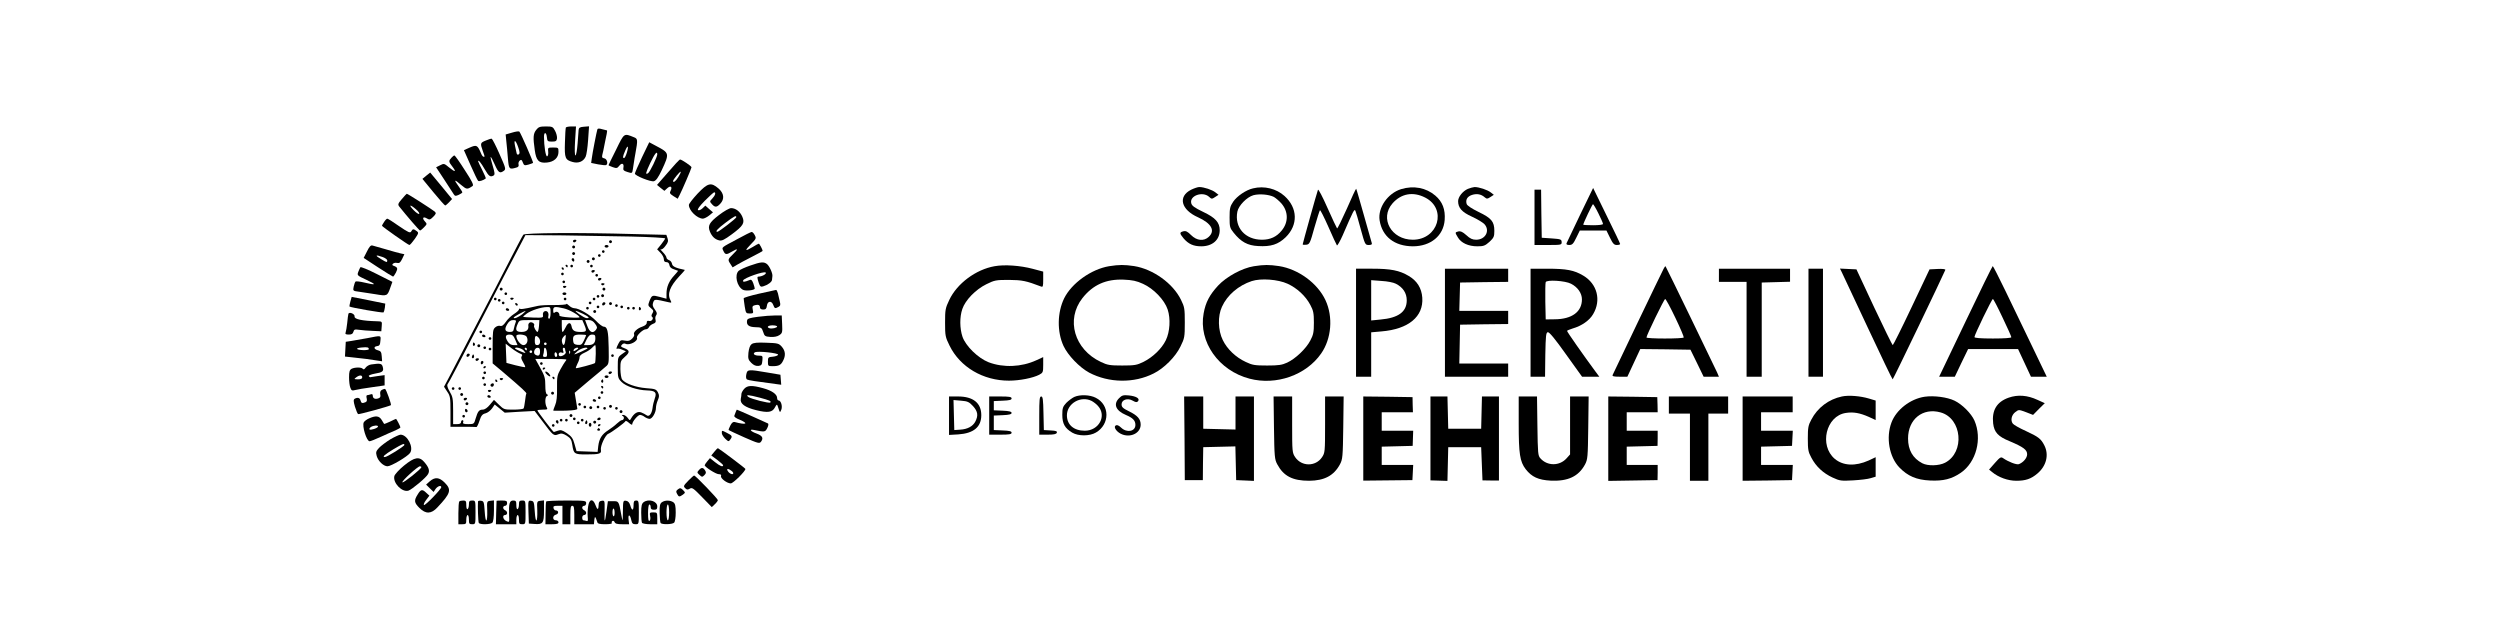<?xml version="1.0" standalone="no"?>
<!DOCTYPE svg PUBLIC "-//W3C//DTD SVG 20010904//EN"
 "http://www.w3.org/TR/2001/REC-SVG-20010904/DTD/svg10.dtd">
<svg version="1.0" xmlns="http://www.w3.org/2000/svg"
 width="1898pt" height="486pt" viewBox="0 0 1898 486"
 preserveAspectRatio="xMidYMid meet">

<g transform="translate(0,486) scale(0.1,-0.1)"
fill="#000000" stroke="none">
<path d="M4071 3874 c-23 -29 -25 -57 -11 -154 11 -80 31 -100 92 -94 54 5 88
36 88 81 0 32 -1 33 -41 33 -40 0 -40 -1 -37 -32 2 -17 -2 -33 -8 -35 -11 -4
-24 80 -24 148 0 40 18 37 22 -3 3 -30 6 -33 38 -33 30 0 36 4 39 25 1 14 -5
39 -15 57 -16 31 -21 33 -70 33 -45 0 -56 -4 -73 -26z"/>
<path d="M4296 3892 c-2 -4 -6 -56 -7 -114 -4 -119 2 -132 59 -148 44 -12 81
4 98 40 7 14 15 71 19 128 l7 103 -38 -3 c-30 -2 -39 -7 -41 -23 -1 -11 -5
-59 -8 -107 -4 -49 -11 -88 -16 -88 -6 0 -7 44 -3 110 l7 110 -36 0 c-20 0
-38 -4 -41 -8z"/>
<path d="M4535 3877 c-6 -19 -37 -178 -42 -218 l-5 -36 54 -11 c29 -5 56 -8
60 -5 16 9 7 45 -12 50 -23 6 -23 5 -10 58 5 22 11 54 14 70 3 17 8 42 12 58
3 15 4 27 2 27 -2 0 -18 4 -36 9 -24 7 -34 7 -37 -2z"/>
<path d="M3887 3853 l-48 -14 5 -52 c3 -29 9 -87 12 -129 7 -83 10 -86 62 -71
17 4 22 11 19 24 -3 10 1 23 9 30 11 9 16 6 23 -14 9 -23 13 -25 42 -17 17 5
33 11 36 13 4 5 -94 228 -104 238 -5 4 -30 0 -56 -8z m47 -110 c13 -37 13 -48
4 -55 -8 -5 -14 -1 -16 10 -2 9 -7 34 -12 55 -11 52 5 46 24 -10z"/>
<path d="M4678 3725 c-32 -63 -58 -117 -58 -119 0 -2 15 -9 32 -15 29 -10 34
-9 49 10 20 26 38 18 32 -13 -4 -19 2 -25 31 -34 35 -11 36 -11 41 23 13 84
15 99 19 118 19 104 18 112 -11 123 -77 31 -73 34 -135 -93z m81 -24 c-7 -23
-16 -41 -21 -41 -12 0 -10 13 8 55 20 48 29 39 13 -14z"/>
<path d="M3688 3793 c-42 -17 -43 -21 -23 -78 17 -48 17 -45 6 -45 -5 0 -14
12 -20 28 -26 61 -33 64 -84 42 l-45 -20 50 -113 c27 -61 53 -116 58 -120 6
-7 41 4 58 18 2 2 -10 30 -27 64 -17 33 -31 63 -31 66 0 16 22 -11 50 -60 31
-54 43 -62 68 -47 10 7 8 22 -7 72 -11 35 -18 66 -16 68 2 3 16 -23 31 -57 28
-63 38 -70 69 -48 17 13 15 20 -33 128 -27 62 -54 114 -59 116 -4 1 -25 -5
-45 -14z"/>
<path d="M4874 3666 c-30 -63 -54 -119 -54 -124 0 -16 120 -64 144 -58 16 4
33 27 60 84 59 126 58 131 -37 181 l-58 31 -55 -114z m116 22 c0 -19 -56 -135
-70 -143 -22 -14 -19 1 17 78 34 71 53 95 53 65z"/>
<path d="M3427 3662 c-22 -24 -22 -29 9 -69 31 -41 20 -42 -28 -3 -36 30 -38
30 -67 15 l-30 -15 62 -94 c34 -52 67 -102 72 -111 9 -14 14 -15 38 -4 15 7
27 15 27 19 0 4 -14 26 -30 48 -37 51 -31 53 22 7 41 -34 45 -35 86 -7 10 7
-4 36 -59 120 -39 62 -75 112 -79 112 -4 0 -14 -8 -23 -18z"/>
<path d="M5072 3552 l-84 -96 28 -23 28 -22 22 20 c25 23 41 11 25 -20 -9 -16
-6 -22 22 -40 l32 -20 14 27 c19 36 91 204 91 212 0 9 -76 60 -87 59 -5 0 -46
-44 -91 -97z m78 -36 c-19 -32 -40 -47 -40 -30 0 10 53 75 58 70 2 -3 -6 -21
-18 -40z"/>
<path d="M3236 3526 l-29 -24 83 -101 c46 -56 86 -101 90 -101 3 0 17 11 29
24 l23 25 -82 100 c-46 56 -83 101 -84 101 -1 -1 -14 -11 -30 -24z"/>
<path d="M5296 3390 c-36 -39 -66 -77 -66 -86 0 -43 64 -104 107 -104 10 1 31
11 47 24 l29 24 -29 25 -29 26 -22 -21 c-12 -11 -27 -17 -33 -13 -8 5 10 29
51 71 35 35 67 64 71 64 15 0 8 -24 -14 -47 -21 -22 -21 -23 -3 -43 23 -26 37
-25 63 3 34 36 29 79 -13 116 -57 49 -81 43 -159 -39z"/>
<path d="M9044 3420 c-103 -51 -79 -152 52 -210 101 -46 132 -101 81 -148 -37
-35 -91 -30 -134 13 -27 27 -40 34 -59 29 -30 -8 -30 -15 2 -54 37 -43 75 -60
134 -60 84 0 140 48 140 122 0 59 -32 95 -125 139 -66 32 -86 46 -91 66 -15
57 86 93 135 49 19 -18 22 -18 46 -2 l26 17 -23 18 c-24 20 -89 41 -123 41
-11 0 -38 -9 -61 -20z"/>
<path d="M9513 3430 c-53 -12 -122 -59 -151 -102 -24 -36 -27 -51 -27 -119 0
-71 2 -80 31 -116 56 -70 106 -97 185 -101 98 -6 153 12 210 67 95 93 92 222
-9 313 -62 56 -154 79 -239 58z m158 -65 c14 -8 40 -30 57 -49 54 -62 55 -144
2 -207 -38 -47 -86 -69 -149 -69 -128 0 -210 93 -187 213 9 46 72 111 122 125
45 12 117 6 155 -13z"/>
<path d="M10637 3424 c-102 -32 -178 -142 -163 -237 20 -124 113 -196 252
-197 136 0 233 80 242 200 6 80 -17 139 -71 185 -70 60 -165 78 -260 49z m183
-64 c168 -86 99 -320 -94 -320 -163 0 -254 162 -154 276 66 75 156 91 248 44z"/>
<path d="M11144 3426 c-39 -17 -74 -61 -74 -93 0 -51 28 -83 105 -118 40 -18
82 -44 94 -56 46 -49 9 -119 -62 -119 -28 0 -46 8 -75 35 -28 25 -44 32 -60
28 -26 -7 -27 -7 -4 -45 24 -42 80 -68 147 -68 49 0 59 4 93 34 33 31 37 40
37 83 0 71 -22 97 -120 144 -51 25 -86 48 -90 60 -10 32 4 57 40 69 37 12 70
6 97 -18 16 -13 20 -13 43 2 l26 17 -23 18 c-25 20 -90 41 -123 41 -11 -1 -34
-7 -51 -14z"/>
<path d="M10006 3419 c-9 -23 -116 -408 -116 -414 0 -4 12 -5 27 -3 25 3 29
10 62 130 20 70 39 129 42 132 3 4 32 -54 64 -126 32 -73 61 -136 65 -141 3
-4 23 30 43 75 84 194 89 203 97 188 4 -8 22 -70 40 -137 33 -120 34 -123 62
-123 17 0 26 4 23 13 -2 6 -29 102 -60 212 -31 110 -57 201 -59 202 -2 2 -34
-66 -71 -152 -38 -85 -71 -152 -74 -149 -3 3 -36 73 -73 156 -37 84 -69 145
-72 137z"/>
<path d="M11996 3229 c-54 -112 -100 -210 -103 -216 -3 -9 4 -13 21 -13 22 0
31 9 53 55 l27 55 101 0 101 0 27 -55 c22 -45 31 -55 52 -55 14 0 25 3 25 8 0
4 -46 101 -103 216 l-102 209 -99 -204z m139 11 c19 -38 35 -74 35 -80 0 -6
-30 -10 -75 -10 -41 0 -75 2 -75 4 0 11 69 156 74 156 3 0 22 -31 41 -70z"/>
<path d="M11650 3210 l0 -210 103 0 c101 0 104 1 103 23 -1 20 -7 22 -76 27
l-75 5 -3 183 -2 182 -25 0 -25 0 0 -210z"/>
<path d="M3051 3349 c-29 -34 -32 -41 -20 -57 55 -69 152 -182 158 -182 4 0
18 11 31 25 23 24 23 25 5 45 -23 25 -12 39 17 21 18 -11 24 -10 47 13 22 23
24 28 11 40 -16 14 -207 137 -212 135 -2 0 -18 -18 -37 -40z m107 -78 c19 -16
29 -31 24 -35 -5 -3 -24 10 -42 29 -41 42 -28 46 18 6z"/>
<path d="M5458 3227 c-73 -56 -87 -81 -68 -126 15 -36 37 -58 70 -66 20 -5 40
5 97 47 85 63 99 85 79 132 -17 40 -51 66 -86 66 -14 -1 -53 -23 -92 -53z
m132 -16 c0 -9 -132 -111 -144 -111 -19 0 2 24 62 69 68 51 82 58 82 42z"/>
<path d="M2916 3175 c-9 -13 -16 -26 -16 -29 0 -6 199 -146 208 -146 5 0 23
21 41 46 30 44 31 47 14 60 -24 18 -30 17 -41 -3 -8 -14 -20 -9 -92 40 -45 32
-85 57 -90 57 -4 0 -15 -11 -24 -25z"/>
<path d="M5600 3046 c-129 -69 -121 -62 -108 -91 14 -30 23 -31 67 -4 45 27
48 19 6 -21 -40 -39 -41 -42 -19 -75 l16 -25 32 19 c17 10 68 38 114 61 45 23
82 43 82 45 0 10 -24 55 -29 55 -3 0 -24 -11 -46 -25 -60 -36 -64 -30 -15 20
41 42 43 46 30 70 -7 14 -18 25 -24 24 -6 -1 -54 -24 -106 -53z"/>
<path d="M3973 3078 c-6 -7 -63 -116 -128 -243 -65 -126 -132 -257 -150 -290
-18 -33 -74 -141 -125 -240 -51 -99 -117 -225 -146 -281 l-53 -100 24 -37 c23
-33 25 -45 25 -151 l0 -116 95 0 c52 0 98 -1 102 -2 3 -2 14 19 23 47 13 40
22 51 46 57 16 4 38 21 50 38 l20 29 38 -31 38 -31 113 7 114 6 62 -82 c79
-106 83 -109 118 -95 23 9 34 7 64 -11 29 -19 36 -30 42 -70 10 -68 16 -72
104 -72 103 0 119 5 113 35 -5 29 34 114 57 122 21 8 125 84 130 96 2 4 14 -2
27 -14 13 -12 24 -17 24 -10 0 20 43 71 59 71 9 0 25 -7 35 -15 11 -8 28 -15
38 -15 20 0 48 48 48 83 0 14 6 40 14 58 12 28 12 38 1 60 -13 24 -21 27 -89
32 -78 6 -159 35 -182 65 -8 10 -13 44 -14 80 0 59 2 64 34 93 40 34 38 50 -5
66 -26 10 -29 14 -17 26 7 9 19 12 27 7 29 -15 97 20 87 46 -6 15 45 64 67 64
10 0 20 7 24 16 3 8 17 20 30 25 20 7 24 14 20 31 -4 12 -1 28 5 35 8 11 6 21
-10 43 -17 23 -20 34 -13 54 10 26 9 26 119 1 20 -5 22 -3 13 14 -27 49 -6
105 66 183 25 26 44 48 42 49 -69 14 -94 26 -97 46 -2 12 -12 25 -23 28 -10 4
-19 12 -19 19 0 7 -12 26 -27 41 -16 16 -23 25 -17 22 7 -4 23 7 36 26 20 25
23 37 16 58 l-9 26 -247 6 c-423 12 -828 9 -839 -5z m825 -14 c138 -3 252 -10
252 -14 0 -4 -14 -24 -30 -45 l-31 -38 26 -27 c14 -14 25 -36 25 -48 0 -15 6
-22 19 -22 13 0 21 -8 23 -22 2 -15 13 -26 33 -32 17 -6 31 -11 33 -12 1 -1
-12 -16 -29 -35 -40 -43 -59 -87 -59 -138 l0 -39 -52 14 c-57 15 -59 14 -78
-33 -11 -30 -11 -34 11 -52 21 -17 22 -23 12 -40 -8 -12 -9 -22 -3 -26 16 -10
-2 -37 -21 -32 -14 4 -19 0 -19 -13 0 -12 -12 -22 -34 -30 -38 -12 -71 -44
-62 -59 4 -6 -3 -20 -15 -32 -16 -16 -28 -20 -54 -15 -31 6 -36 4 -50 -23 -17
-33 -19 -44 -7 -38 4 2 20 -1 36 -8 l28 -12 -31 -22 c-30 -22 -31 -24 -31
-102 0 -75 2 -82 29 -109 32 -33 120 -62 192 -64 64 -2 77 -15 60 -61 -7 -20
-15 -53 -17 -73 -6 -45 -27 -70 -46 -54 -8 6 -25 15 -40 21 -27 10 -54 -6 -77
-46 -9 -17 -11 -16 -26 5 -9 12 -24 22 -33 22 -14 0 -14 -2 -3 -9 14 -9 7 -31
-9 -31 -5 0 -22 -12 -37 -26 -15 -15 -45 -37 -65 -50 -49 -31 -69 -64 -76
-120 l-5 -45 -80 3 -80 3 -15 53 c-12 44 -22 58 -58 83 -36 24 -47 27 -69 19
-14 -5 -28 -10 -30 -10 -6 0 -125 157 -125 164 0 3 18 6 40 6 37 0 40 2 30 19
-14 27 -13 78 3 85 10 5 10 7 0 12 -9 4 -13 28 -13 68 0 54 -5 73 -38 132
l-38 69 118 0 c65 0 118 -2 118 -5 0 -4 -4 -10 -9 -15 -5 -6 -21 -32 -36 -59
-25 -45 -27 -58 -26 -142 1 -64 -3 -104 -14 -129 -8 -21 -15 -39 -15 -42 0 -2
42 -2 93 -1 64 2 91 7 90 15 -1 6 -6 36 -11 66 l-9 55 105 89 c58 48 117 97
130 109 25 20 25 24 23 144 -2 127 -10 160 -38 160 -9 0 -36 20 -59 45 -45 46
-129 95 -164 95 -11 0 -29 9 -40 20 -11 11 -20 16 -20 12 0 -5 -42 -8 -92 -8
-51 1 -106 -2 -123 -6 -16 -3 -52 -11 -78 -17 -27 -6 -53 -9 -58 -6 -5 4 -9 1
-9 -4 0 -6 -17 -22 -38 -35 -21 -13 -49 -40 -62 -60 -18 -26 -30 -34 -43 -30
-11 3 -27 -2 -38 -12 -17 -15 -19 -31 -19 -145 l0 -128 73 -61 c155 -132 187
-162 183 -169 -3 -3 -7 -28 -10 -55 -3 -26 -8 -52 -11 -57 -4 -5 -38 -9 -78
-9 -69 0 -72 1 -109 37 l-38 37 -31 -37 c-19 -23 -39 -37 -54 -37 -28 0 -38
-13 -54 -67 -12 -42 -13 -43 -56 -43 -35 0 -43 3 -39 15 4 8 1 15 -5 15 -6 0
-11 -7 -11 -15 0 -10 -10 -15 -30 -15 l-30 0 0 102 c0 91 -3 106 -26 145 -17
29 -22 48 -16 56 11 14 75 137 297 567 87 168 188 364 226 435 l68 130 278 -2
c153 -2 392 -6 531 -9z m-618 -579 c0 -26 -5 -45 -11 -45 -6 0 -9 9 -6 19 6
26 -8 45 -28 38 -10 -4 -15 -15 -13 -29 3 -20 0 -21 -72 -19 -41 1 -76 4 -78
6 -2 1 11 13 28 25 34 24 107 48 153 49 26 1 27 -1 27 -44z m100 34 c42 -9
120 -54 120 -68 0 -3 -35 -4 -77 -1 -44 3 -77 9 -76 15 3 20 -19 36 -33 24
-11 -9 -14 -6 -14 15 0 29 10 31 80 15z m-314 -44 c-30 -24 -66 -39 -66 -26 0
6 77 49 90 50 3 0 -8 -10 -24 -24z m459 3 c47 -23 57 -36 27 -33 -18 1 -95 55
-80 55 4 0 28 -10 53 -22z m-510 -65 c-4 -10 -10 -30 -13 -45 -3 -23 -10 -28
-32 -28 -36 0 -43 20 -19 59 13 22 26 31 45 31 21 0 25 -3 19 -17z m177 -28
c-2 -25 -7 -45 -11 -45 -10 0 -32 40 -26 49 8 13 -19 31 -34 22 -7 -5 -11 -14
-10 -22 5 -32 -13 -49 -52 -49 -43 0 -50 16 -27 65 11 24 15 25 87 25 l76 0
-3 -45z m344 10 c21 -51 18 -55 -30 -55 -45 0 -61 11 -67 44 -7 33 -27 29 -44
-8 -10 -20 -20 -36 -24 -36 -4 0 -6 20 -6 45 l0 45 78 0 78 0 15 -35z m82 7
c17 -23 18 -30 7 -45 -23 -32 -49 -21 -66 28 l-17 45 29 0 c19 0 34 -9 47 -28z
m-606 -122 l17 -40 -29 0 c-18 0 -33 8 -44 25 -24 37 -20 55 12 55 22 0 30 -7
44 -40z m86 24 c16 -28 2 -64 -24 -64 -22 0 -54 41 -54 70 0 17 68 12 78 -6z
m294 -26 c-5 -42 -17 -49 -25 -16 -4 14 0 29 10 40 20 23 21 21 15 -24z m158
37 c0 -2 -8 -20 -17 -40 -15 -31 -21 -36 -48 -33 -23 2 -31 9 -33 26 -6 42 4
52 53 52 25 0 45 -2 45 -5z m70 -23 c0 -37 -17 -52 -56 -52 l-31 0 19 40 c15
30 26 40 44 40 20 0 24 -5 24 -28z m-432 6 c20 -20 15 -58 -8 -58 -16 0 -20 7
-20 35 0 37 8 43 28 23z m62 -48 c0 -5 -4 -10 -10 -10 -5 0 -10 5 -10 10 0 6
5 10 10 10 6 0 10 -4 10 -10z m-200 -75 c15 -5 18 -10 11 -19 -7 -8 -4 -22 10
-45 11 -18 18 -35 16 -38 -3 -2 -36 4 -74 14 l-68 18 -3 73 -3 73 45 -35 c25
-19 55 -37 66 -41z m573 -1 c-1 -36 -3 -68 -6 -70 -6 -7 -141 -43 -145 -39 -2
2 4 17 12 34 9 16 16 38 16 49 0 12 14 24 39 35 21 9 46 26 56 37 10 11 21 20
24 20 3 0 5 -30 4 -66z m-548 26 c10 -11 16 -20 13 -20 -11 0 -78 30 -78 35 0
14 49 2 65 -15z m25 10 c0 -5 -2 -10 -4 -10 -3 0 -8 5 -11 10 -3 6 -1 10 4 10
6 0 11 -4 11 -10z m100 -20 c0 -30 -13 -37 -37 -22 -18 12 -4 52 18 52 14 0
19 -7 19 -30z m52 -5 c3 -29 1 -35 -15 -35 -13 0 -17 5 -13 16 3 9 6 24 6 35
0 33 18 21 22 -16z m138 26 c0 -5 2 -16 5 -23 7 -17 -41 -43 -50 -28 -10 16 4
30 21 23 13 -5 15 -1 9 15 -4 13 -2 22 4 22 6 0 11 -4 11 -9z m100 4 c0 -2 -9
-9 -20 -15 -16 -9 -18 -8 -14 5 5 13 34 22 34 10z m70 0 c0 -4 -88 -45 -99
-45 -3 0 8 11 24 25 26 21 75 34 75 20z m-420 -25 c0 -5 -4 -10 -10 -10 -5 0
-10 5 -10 10 0 6 5 10 10 10 6 0 10 -4 10 -10z m287 -12 c-3 -8 -6 -5 -6 6 -1
11 2 17 5 13 3 -3 4 -12 1 -19z m-97 -14 c0 -8 -4 -14 -10 -14 -5 0 -10 9 -10
21 0 11 5 17 10 14 6 -3 10 -13 10 -21z"/>
<path d="M4350 3030 c0 -5 4 -10 9 -10 6 0 13 5 16 10 3 6 -1 10 -9 10 -9 0
-16 -4 -16 -10z"/>
<path d="M4626 3031 c-4 -5 -2 -12 3 -15 5 -4 12 -2 15 3 4 5 2 12 -3 15 -5 4
-12 2 -15 -3z"/>
<path d="M4346 2991 c-4 -5 -2 -12 3 -15 5 -4 12 -2 15 3 4 5 2 12 -3 15 -5 4
-12 2 -15 -3z"/>
<path d="M4590 2990 c0 -5 7 -10 15 -10 8 0 15 5 15 10 0 6 -7 10 -15 10 -8 0
-15 -4 -15 -10z"/>
<path d="M4570 2950 c0 -5 5 -10 10 -10 6 0 10 5 10 10 0 6 -4 10 -10 10 -5 0
-10 -4 -10 -10z"/>
<path d="M4346 2941 c-4 -5 -2 -12 3 -15 5 -4 12 -2 15 3 4 5 2 12 -3 15 -5 4
-12 2 -15 -3z"/>
<path d="M4540 2920 c0 -5 5 -10 10 -10 6 0 10 5 10 10 0 6 -4 10 -10 10 -5 0
-10 -4 -10 -10z"/>
<path d="M4496 2901 c-4 -5 -2 -12 3 -15 5 -4 12 -2 15 3 4 5 2 12 -3 15 -5 4
-12 2 -15 -3z"/>
<path d="M4340 2891 c0 -6 5 -13 10 -16 6 -3 10 1 10 9 0 9 -4 16 -10 16 -5 0
-10 -4 -10 -9z"/>
<path d="M4456 2881 c-4 -5 -2 -12 3 -15 5 -4 12 -2 15 3 4 5 2 12 -3 15 -5 4
-12 2 -15 -3z"/>
<path d="M4295 2840 c3 -5 8 -10 11 -10 2 0 4 5 4 10 0 6 -5 10 -11 10 -5 0
-7 -4 -4 -10z"/>
<path d="M4330 2840 c0 -5 5 -10 10 -10 6 0 10 5 10 10 0 6 -4 10 -10 10 -5 0
-10 -4 -10 -10z"/>
<path d="M4480 2840 c0 -5 5 -10 10 -10 6 0 10 5 10 10 0 6 -4 10 -10 10 -5 0
-10 -4 -10 -10z"/>
<path d="M4265 2820 c3 -5 8 -10 11 -10 2 0 4 5 4 10 0 6 -5 10 -11 10 -5 0
-7 -4 -4 -10z"/>
<path d="M4490 2800 c0 -5 4 -10 9 -10 6 0 13 5 16 10 3 6 -1 10 -9 10 -9 0
-16 -4 -16 -10z"/>
<path d="M4260 2780 c0 -5 5 -10 10 -10 6 0 10 5 10 10 0 6 -4 10 -10 10 -5 0
-10 -4 -10 -10z"/>
<path d="M4520 2770 c0 -5 5 -10 10 -10 6 0 10 5 10 10 0 6 -4 10 -10 10 -5 0
-10 -4 -10 -10z"/>
<path d="M4540 2740 c0 -5 4 -10 9 -10 6 0 13 5 16 10 3 6 -1 10 -9 10 -9 0
-16 -4 -16 -10z"/>
<path d="M4270 2720 c0 -5 5 -10 10 -10 6 0 10 5 10 10 0 6 -4 10 -10 10 -5 0
-10 -4 -10 -10z"/>
<path d="M4565 2700 c4 -6 11 -8 16 -5 14 9 11 15 -7 15 -8 0 -12 -5 -9 -10z"/>
<path d="M4275 2680 c4 -6 11 -8 16 -5 14 9 11 15 -7 15 -8 0 -12 -5 -9 -10z"/>
<path d="M3796 2671 c-4 -5 -2 -12 3 -15 5 -4 12 -2 15 3 4 5 2 12 -3 15 -5 4
-12 2 -15 -3z"/>
<path d="M4576 2671 c-4 -5 -2 -12 3 -15 5 -4 12 -2 15 3 4 5 2 12 -3 15 -5 4
-12 2 -15 -3z"/>
<path d="M3830 2630 c0 -5 5 -10 10 -10 6 0 10 5 10 10 0 6 -4 10 -10 10 -5 0
-10 -4 -10 -10z"/>
<path d="M4270 2630 c0 -5 7 -10 15 -10 8 0 15 5 15 10 0 6 -7 10 -15 10 -8 0
-15 -4 -15 -10z"/>
<path d="M4566 2621 c-4 -5 -2 -12 3 -15 5 -4 12 -2 15 3 4 5 2 12 -3 15 -5 4
-12 2 -15 -3z"/>
<path d="M4530 2610 c0 -5 5 -10 10 -10 6 0 10 5 10 10 0 6 -4 10 -10 10 -5 0
-10 -4 -10 -10z"/>
<path d="M3750 2590 c0 -5 5 -10 10 -10 6 0 10 5 10 10 0 6 -4 10 -10 10 -5 0
-10 -4 -10 -10z"/>
<path d="M3875 2590 c4 -6 11 -8 16 -5 14 9 11 15 -7 15 -8 0 -12 -5 -9 -10z"/>
<path d="M4280 2590 c0 -5 5 -10 10 -10 6 0 10 5 10 10 0 6 -4 10 -10 10 -5 0
-10 -4 -10 -10z"/>
<path d="M4500 2590 c0 -5 5 -10 10 -10 6 0 10 5 10 10 0 6 -4 10 -10 10 -5 0
-10 -4 -10 -10z"/>
<path d="M3780 2580 c0 -5 5 -10 10 -10 6 0 10 5 10 10 0 6 -4 10 -10 10 -5 0
-10 -4 -10 -10z"/>
<path d="M3810 2560 c0 -5 5 -10 10 -10 6 0 10 5 10 10 0 6 -4 10 -10 10 -5 0
-10 -4 -10 -10z"/>
<path d="M4470 2560 c0 -5 5 -10 10 -10 6 0 10 5 10 10 0 6 -4 10 -10 10 -5 0
-10 -4 -10 -10z"/>
<path d="M4575 2559 c-10 -15 3 -25 16 -12 7 7 7 13 1 17 -6 3 -14 1 -17 -5z"/>
<path d="M4626 2561 c-4 -5 -2 -12 3 -15 5 -4 12 -2 15 3 4 5 2 12 -3 15 -5 4
-12 2 -15 -3z"/>
<path d="M3912 2551 c4 -13 18 -16 19 -4 0 4 -5 9 -11 12 -7 2 -11 -2 -8 -8z"/>
<path d="M4670 2540 c0 -5 5 -10 10 -10 6 0 10 5 10 10 0 6 -4 10 -10 10 -5 0
-10 -4 -10 -10z"/>
<path d="M4530 2530 c0 -5 5 -10 10 -10 6 0 10 5 10 10 0 6 -4 10 -10 10 -5 0
-10 -4 -10 -10z"/>
<path d="M4710 2530 c0 -5 5 -10 10 -10 6 0 10 5 10 10 0 6 -4 10 -10 10 -5 0
-10 -4 -10 -10z"/>
<path d="M4450 2520 c0 -5 5 -10 10 -10 6 0 10 5 10 10 0 6 -4 10 -10 10 -5 0
-10 -4 -10 -10z"/>
<path d="M4760 2520 c0 -5 5 -10 10 -10 6 0 10 5 10 10 0 6 -4 10 -10 10 -5 0
-10 -4 -10 -10z"/>
<path d="M4800 2520 c0 -5 5 -10 10 -10 6 0 10 5 10 10 0 6 -4 10 -10 10 -5 0
-10 -4 -10 -10z"/>
<path d="M4850 2514 c0 -8 5 -12 10 -9 6 4 8 11 5 16 -9 14 -15 11 -15 -7z"/>
<path d="M3840 2510 c0 -5 7 -10 16 -10 8 0 12 5 9 10 -3 6 -10 10 -16 10 -5
0 -9 -4 -9 -10z"/>
<path d="M4506 2501 c-4 -5 -2 -12 3 -15 5 -4 12 -2 15 3 4 5 2 12 -3 15 -5 4
-12 2 -15 -3z"/>
<path d="M3640 2340 c0 -5 5 -10 10 -10 6 0 10 5 10 10 0 6 -4 10 -10 10 -5 0
-10 -4 -10 -10z"/>
<path d="M3660 2310 c0 -5 7 -10 16 -10 8 0 12 5 9 10 -3 6 -10 10 -16 10 -5
0 -9 -4 -9 -10z"/>
<path d="M3710 2290 c0 -5 5 -10 10 -10 6 0 10 5 10 10 0 6 -4 10 -10 10 -5 0
-10 -4 -10 -10z"/>
<path d="M3590 2244 c0 -8 5 -12 10 -9 6 4 8 11 5 16 -9 14 -15 11 -15 -7z"/>
<path d="M3626 2241 c-4 -5 -2 -12 3 -15 5 -4 12 -2 15 3 4 5 2 12 -3 15 -5 4
-12 2 -15 -3z"/>
<path d="M3670 2220 c0 -5 5 -10 10 -10 6 0 10 5 10 10 0 6 -4 10 -10 10 -5 0
-10 -4 -10 -10z"/>
<path d="M3710 2210 c0 -5 5 -10 10 -10 6 0 10 5 10 10 0 6 -4 10 -10 10 -5 0
-10 -4 -10 -10z"/>
<path d="M3545 2169 c-10 -15 3 -25 16 -12 7 7 7 13 1 17 -6 3 -14 1 -17 -5z"/>
<path d="M3586 2161 c-4 -7 -5 -15 -2 -18 9 -9 19 4 14 18 -4 11 -6 11 -12 0z"/>
<path d="M4640 2160 c0 -5 5 -10 10 -10 6 0 10 5 10 10 0 6 -4 10 -10 10 -5 0
-10 -4 -10 -10z"/>
<path d="M3610 2130 c0 -5 4 -10 9 -10 6 0 13 5 16 10 3 6 -1 10 -9 10 -9 0
-16 -4 -16 -10z"/>
<path d="M3650 2104 c0 -8 5 -12 10 -9 6 3 10 10 10 16 0 5 -4 9 -10 9 -5 0
-10 -7 -10 -16z"/>
<path d="M4100 2100 c0 -5 5 -10 10 -10 6 0 10 5 10 10 0 6 -4 10 -10 10 -5 0
-10 -4 -10 -10z"/>
<path d="M3670 2069 c0 -5 5 -7 10 -4 6 3 10 8 10 11 0 2 -4 4 -10 4 -5 0 -10
-5 -10 -11z"/>
<path d="M4120 2059 c0 -5 5 -7 10 -4 6 3 10 8 10 11 0 2 -4 4 -10 4 -5 0 -10
-5 -10 -11z"/>
<path d="M3670 2030 c0 -5 5 -10 10 -10 6 0 10 5 10 10 0 6 -4 10 -10 10 -5 0
-10 -4 -10 -10z"/>
<path d="M4140 2034 c0 -10 31 -36 37 -31 3 3 -2 13 -10 22 -16 15 -27 19 -27
9z"/>
<path d="M4620 2030 c0 -5 4 -10 9 -10 6 0 13 5 16 10 3 6 -1 10 -9 10 -9 0
-16 -4 -16 -10z"/>
<path d="M4590 2000 c0 -5 7 -10 15 -10 8 0 15 5 15 10 0 6 -7 10 -15 10 -8 0
-15 -4 -15 -10z"/>
<path d="M3660 1990 c0 -5 5 -10 10 -10 6 0 10 5 10 10 0 6 -4 10 -10 10 -5 0
-10 -4 -10 -10z"/>
<path d="M4195 1990 c3 -5 8 -10 11 -10 2 0 4 5 4 10 0 6 -5 10 -11 10 -5 0
-7 -4 -4 -10z"/>
<path d="M3795 1980 c4 -6 11 -8 16 -5 14 9 11 15 -7 15 -8 0 -12 -5 -9 -10z"/>
<path d="M3760 1970 c0 -5 5 -10 11 -10 5 0 7 5 4 10 -3 6 -8 10 -11 10 -2 0
-4 -4 -4 -10z"/>
<path d="M4565 1971 c-3 -5 -1 -12 5 -16 5 -3 10 1 10 9 0 18 -6 21 -15 7z"/>
<path d="M3670 1940 c0 -5 5 -10 10 -10 6 0 10 5 10 10 0 6 -4 10 -10 10 -5 0
-10 -4 -10 -10z"/>
<path d="M3725 1941 c-6 -11 9 -23 19 -14 9 9 7 23 -3 23 -6 0 -12 -4 -16 -9z"/>
<path d="M4565 1920 c3 -5 8 -10 11 -10 2 0 4 5 4 10 0 6 -5 10 -11 10 -5 0
-7 -4 -4 -10z"/>
<path d="M3430 1910 c0 -5 5 -10 10 -10 6 0 10 5 10 10 0 6 -4 10 -10 10 -5 0
-10 -4 -10 -10z"/>
<path d="M3480 1910 c0 -5 5 -10 10 -10 6 0 10 5 10 10 0 6 -4 10 -10 10 -5 0
-10 -4 -10 -10z"/>
<path d="M3705 1890 c4 -6 11 -8 16 -5 14 9 11 15 -7 15 -8 0 -12 -5 -9 -10z"/>
<path d="M4186 1881 c-4 -5 -2 -12 3 -15 5 -4 12 -2 15 3 4 5 2 12 -3 15 -5 4
-12 2 -15 -3z"/>
<path d="M4560 1880 c0 -5 5 -10 10 -10 6 0 10 5 10 10 0 6 -4 10 -10 10 -5 0
-10 -4 -10 -10z"/>
<path d="M3496 1871 c-4 -5 -2 -12 3 -15 5 -4 12 -2 15 3 4 5 2 12 -3 15 -5 4
-12 2 -15 -3z"/>
<path d="M3700 1850 c0 -5 7 -10 16 -10 8 0 12 5 9 10 -3 6 -10 10 -16 10 -5
0 -9 -4 -9 -10z"/>
<path d="M4540 1840 c0 -5 5 -10 10 -10 6 0 10 5 10 10 0 6 -4 10 -10 10 -5 0
-10 -4 -10 -10z"/>
<path d="M3520 1830 c0 -5 4 -10 9 -10 6 0 13 5 16 10 3 6 -1 10 -9 10 -9 0
-16 -4 -16 -10z"/>
<path d="M4500 1820 c0 -5 7 -10 16 -10 8 0 12 5 9 10 -3 6 -10 10 -16 10 -5
0 -9 -4 -9 -10z"/>
<path d="M3536 1801 c-4 -5 -2 -12 3 -15 5 -4 12 -2 15 3 4 5 2 12 -3 15 -5 4
-12 2 -15 -3z"/>
<path d="M4390 1790 c0 -5 5 -10 10 -10 6 0 10 5 10 10 0 6 -4 10 -10 10 -5 0
-10 -4 -10 -10z"/>
<path d="M4626 1781 c-4 -5 -2 -12 3 -15 5 -4 12 -2 15 3 4 5 2 12 -3 15 -5 4
-12 2 -15 -3z"/>
<path d="M4430 1770 c0 -5 5 -10 10 -10 6 0 10 5 10 10 0 6 -4 10 -10 10 -5 0
-10 -4 -10 -10z"/>
<path d="M4476 1771 c-4 -5 -2 -12 3 -15 5 -4 12 -2 15 3 4 5 2 12 -3 15 -5 4
-12 2 -15 -3z"/>
<path d="M4530 1770 c0 -5 5 -10 10 -10 6 0 10 5 10 10 0 6 -4 10 -10 10 -5 0
-10 -4 -10 -10z"/>
<path d="M4580 1760 c0 -5 5 -10 10 -10 6 0 10 5 10 10 0 6 -4 10 -10 10 -5 0
-10 -4 -10 -10z"/>
<path d="M4670 1760 c0 -5 5 -10 10 -10 6 0 10 5 10 10 0 6 -4 10 -10 10 -5 0
-10 -4 -10 -10z"/>
<path d="M3530 1746 c0 -9 5 -16 10 -16 6 0 10 4 10 9 0 6 -4 13 -10 16 -5 3
-10 -1 -10 -9z"/>
<path d="M4706 1741 c-4 -5 -2 -12 3 -15 5 -4 12 -2 15 3 4 5 2 12 -3 15 -5 4
-12 2 -15 -3z"/>
<path d="M4326 1711 c-4 -5 -2 -12 3 -15 5 -4 12 -2 15 3 4 5 2 12 -3 15 -5 4
-12 2 -15 -3z"/>
<path d="M3510 1700 c0 -5 5 -10 10 -10 6 0 10 5 10 10 0 6 -4 10 -10 10 -5 0
-10 -4 -10 -10z"/>
<path d="M4350 1680 c0 -5 5 -10 10 -10 6 0 10 5 10 10 0 6 -4 10 -10 10 -5 0
-10 -4 -10 -10z"/>
<path d="M4535 1680 c-3 -5 1 -10 9 -10 9 0 16 5 16 10 0 6 -4 10 -9 10 -6 0
-13 -4 -16 -10z"/>
<path d="M4250 1670 c0 -5 5 -10 10 -10 6 0 10 5 10 10 0 6 -4 10 -10 10 -5 0
-10 -4 -10 -10z"/>
<path d="M4290 1670 c0 -5 5 -10 10 -10 6 0 10 5 10 10 0 6 -4 10 -10 10 -5 0
-10 -4 -10 -10z"/>
<path d="M4410 1670 c0 -5 5 -10 10 -10 6 0 10 5 10 10 0 6 -4 10 -10 10 -5 0
-10 -4 -10 -10z"/>
<path d="M4220 1661 c0 -6 5 -13 10 -16 6 -3 10 1 10 9 0 9 -4 16 -10 16 -5 0
-10 -4 -10 -9z"/>
<path d="M4446 1661 c-4 -7 -5 -15 -2 -18 9 -9 19 4 14 18 -4 11 -6 11 -12 0z"/>
<path d="M4506 1661 c-4 -5 -2 -12 3 -15 5 -4 12 -2 15 3 4 5 2 12 -3 15 -5 4
-12 2 -15 -3z"/>
<path d="M4380 1650 c0 -5 5 -10 10 -10 6 0 10 5 10 10 0 6 -4 10 -10 10 -5 0
-10 -4 -10 -10z"/>
<path d="M4470 1635 c0 -8 5 -15 10 -15 6 0 10 7 10 15 0 8 -4 15 -10 15 -5 0
-10 -7 -10 -15z"/>
<path d="M4190 1630 c0 -5 5 -10 10 -10 6 0 10 5 10 10 0 6 -4 10 -10 10 -5 0
-10 -4 -10 -10z"/>
<path d="M4540 1629 c0 -5 5 -7 10 -4 6 3 10 8 10 11 0 2 -4 4 -10 4 -5 0 -10
-5 -10 -11z"/>
<path d="M4535 1600 c-3 -5 1 -10 10 -10 9 0 13 5 10 10 -3 6 -8 10 -10 10 -2
0 -7 -4 -10 -10z"/>
<path d="M2786 2951 l-25 -49 108 -71 c60 -39 112 -71 115 -71 3 0 13 14 22
31 16 32 13 40 -20 52 -20 7 6 27 27 21 19 -4 26 2 40 30 l17 36 -28 6 c-15 3
-65 17 -112 31 -47 13 -93 26 -102 29 -13 4 -24 -8 -42 -45z m121 -43 c18 -7
33 -18 33 -25 0 -17 -3 -17 -44 8 -53 31 -48 38 11 17z"/>
<path d="M5696 2844 c-38 -13 -77 -31 -88 -40 -33 -31 -14 -119 32 -144 21
-11 90 -4 90 10 0 4 -5 21 -11 39 -9 24 -16 31 -28 25 -39 -16 -54 -17 -49 -3
6 19 159 72 171 60 10 -10 -28 -31 -54 -31 -12 0 -11 -10 2 -49 9 -26 15 -31
33 -25 34 10 66 33 67 49 1 8 2 21 3 28 4 20 -23 79 -42 93 -24 18 -46 16
-126 -12z"/>
<path d="M7551 2839 c-142 -25 -285 -131 -344 -256 -30 -63 -32 -75 -32 -173
0 -99 2 -109 34 -174 80 -163 255 -266 451 -266 80 0 182 20 230 45 28 15 30
19 30 75 l0 59 -52 -24 c-113 -52 -250 -58 -363 -15 -79 31 -174 123 -198 194
-21 63 -22 149 -1 210 23 68 101 148 182 188 63 31 73 33 172 33 101 -1 130
-7 243 -50 15 -6 17 0 17 53 l0 60 -79 21 c-94 25 -215 34 -290 20z"/>
<path d="M8420 2839 c-136 -23 -284 -129 -341 -244 -52 -107 -55 -252 -5 -361
33 -71 121 -163 195 -203 150 -79 341 -82 490 -6 79 39 166 127 203 204 31 63
33 72 33 181 0 107 -2 119 -29 174 -61 125 -212 233 -356 256 -75 11 -113 11
-190 -1z m258 -134 c80 -36 163 -122 187 -195 23 -70 17 -169 -14 -233 -31
-64 -99 -129 -169 -164 -51 -25 -67 -28 -162 -28 -93 0 -112 3 -162 27 -202
95 -268 322 -140 485 80 101 179 145 312 140 67 -3 98 -9 148 -32z"/>
<path d="M9520 2839 c-89 -14 -209 -79 -273 -148 -64 -70 -94 -126 -109 -210
-40 -216 114 -435 349 -496 202 -53 429 27 543 191 79 113 92 279 33 405 -60
129 -206 236 -353 259 -75 11 -113 11 -190 -1z m255 -133 c72 -33 137 -93 173
-161 23 -43 27 -62 27 -135 0 -72 -4 -92 -27 -135 -32 -62 -113 -139 -176
-168 -39 -18 -65 -22 -152 -22 -93 0 -112 3 -162 27 -76 35 -142 98 -175 167
-36 73 -39 181 -6 252 40 89 126 162 226 195 70 23 200 13 272 -20z"/>
<path d="M2736 2831 c-3 -4 -10 -20 -16 -35 -10 -27 -8 -28 63 -61 79 -37 74
-42 -18 -20 -33 8 -63 11 -66 7 -4 -4 -10 -21 -14 -39 -6 -31 -6 -32 42 -38
26 -4 83 -12 125 -19 88 -15 89 -14 112 52 l15 42 -119 60 c-65 33 -121 56
-124 51z"/>
<path d="M12630 2819 c-13 -23 -378 -785 -387 -806 -4 -10 10 -13 53 -13 l59
0 49 105 49 105 191 -2 190 -3 50 -102 50 -103 58 0 58 0 -14 33 c-19 42 -387
801 -391 805 -2 2 -9 -6 -15 -19z m89 -371 c38 -79 66 -146 64 -150 -2 -5 -67
-8 -144 -8 -76 0 -139 3 -139 8 0 16 134 292 142 292 5 0 40 -64 77 -142z"/>
<path d="M14923 2420 l-201 -420 60 0 59 0 50 105 51 105 189 0 190 0 49 -105
49 -105 60 0 60 0 -112 233 c-62 127 -153 316 -202 419 -50 103 -93 188 -96
188 -3 0 -96 -189 -206 -420z m280 30 c37 -77 67 -144 67 -150 0 -6 -51 -10
-140 -10 -96 0 -140 4 -140 11 0 17 132 289 140 289 4 0 37 -63 73 -140z"/>
<path d="M10295 2410 l0 -410 58 0 57 0 0 169 0 168 79 7 c204 17 319 112 309
256 -5 73 -40 128 -103 165 -70 42 -137 55 -275 55 l-125 0 0 -410z m302 296
c54 -27 83 -71 83 -126 0 -87 -63 -134 -200 -146 l-70 -7 0 153 0 153 78 -6
c44 -2 93 -12 109 -21z"/>
<path d="M10970 2410 l0 -410 240 0 240 0 0 50 0 50 -185 0 -186 0 3 148 3
147 183 3 182 2 0 50 0 50 -185 0 -186 0 3 108 3 107 183 3 182 2 0 50 0 50
-240 0 -240 0 0 -410z"/>
<path d="M11620 2410 l0 -410 55 0 55 0 2 167 c3 145 5 168 19 171 11 2 55
-51 138 -168 l122 -170 65 0 66 0 -32 43 c-87 118 -215 300 -213 305 1 3 20
11 42 18 70 20 129 62 156 109 63 106 31 229 -74 292 -70 42 -127 53 -276 53
l-125 0 0 -410z m307 296 c51 -26 83 -72 83 -119 0 -94 -76 -150 -205 -151
l-70 -1 -3 134 c-1 74 0 141 3 149 7 20 149 11 192 -12z"/>
<path d="M13050 2770 l0 -50 105 0 105 0 0 -360 0 -360 58 0 57 0 0 357 0 358
108 3 107 3 0 49 0 50 -270 0 -270 0 0 -50z"/>
<path d="M13730 2410 l0 -410 55 0 55 0 0 410 0 410 -55 0 -55 0 0 -410z"/>
<path d="M13983 2793 c7 -15 96 -205 197 -420 101 -216 186 -393 189 -393 5 1
386 795 400 831 2 6 -22 9 -59 7 l-61 -3 -136 -287 c-75 -159 -140 -288 -143
-288 -4 0 -67 129 -142 288 l-134 287 -63 3 -62 3 14 -28z"/>
<path d="M5765 2631 c-66 -15 -120 -31 -119 -36 0 -6 4 -34 8 -62 8 -50 10
-53 38 -53 27 0 29 2 23 29 -5 24 -2 29 16 34 27 7 39 1 39 -19 0 -8 10 -14
24 -14 19 0 25 6 28 27 4 38 35 43 48 9 11 -29 14 -30 40 -16 15 8 17 16 10
42 -4 18 -11 45 -14 61 -4 15 -10 26 -14 26 -4 -1 -61 -13 -127 -28z"/>
<path d="M2660 2571 c-5 -19 -8 -36 -7 -38 9 -8 253 -50 259 -45 3 4 8 21 10
37 l3 30 -128 26 -127 25 -10 -35z"/>
<path d="M2645 2477 c-2 -6 -6 -37 -9 -69 -3 -31 -9 -63 -12 -72 -5 -12 1 -16
24 -16 22 0 31 6 35 21 5 18 11 20 44 15 21 -3 67 -7 103 -8 l65 -3 3 38 c3
37 3 37 -35 38 -116 3 -174 16 -171 36 4 19 -41 39 -47 20z"/>
<path d="M5755 2455 c-62 -8 -81 -14 -83 -27 -7 -35 13 -51 63 -52 45 -1 48
-3 59 -36 10 -32 15 -35 54 -38 28 -2 53 3 68 13 23 15 25 21 22 83 l-3 67
-50 0 c-27 0 -86 -4 -130 -10z m145 -74 c0 -10 -40 -19 -58 -13 -25 8 -11 22
23 22 19 0 35 -4 35 -9z"/>
<path d="M2790 2293 c-41 -7 -95 -17 -120 -21 l-45 -7 -3 -56 -3 -56 73 -8
c40 -4 80 -9 88 -10 8 -1 39 -6 68 -10 l53 -8 -3 39 c-2 31 -8 39 -27 44 -32
7 -38 28 -9 32 19 2 24 10 26 41 4 42 9 41 -98 20z m10 -84 c0 -5 -20 -8 -45
-7 -55 2 -60 16 -7 20 42 4 52 1 52 -13z"/>
<path d="M5706 2247 c-12 -9 -20 -31 -24 -65 -4 -45 -1 -54 22 -77 18 -18 35
-25 54 -23 23 3 27 8 30 41 3 35 2 37 -27 37 -32 0 -49 14 -30 25 18 12 181
-5 176 -18 -2 -7 -20 -13 -40 -15 -35 -3 -37 -5 -37 -38 0 -32 2 -34 34 -34
48 0 65 8 81 41 21 40 18 74 -9 106 -23 26 -30 28 -118 31 -68 3 -98 0 -112
-11z"/>
<path d="M2818 2093 c-15 -2 -34 -13 -42 -24 -9 -13 -16 -16 -21 -10 -8 14
-60 14 -86 1 -15 -9 -19 -22 -19 -65 0 -29 4 -65 10 -79 8 -21 13 -24 37 -17
15 4 72 14 126 21 l97 14 0 39 0 39 -52 -7 c-29 -4 -55 -8 -58 -9 -3 0 -7 3
-10 9 -3 5 18 13 45 18 60 10 70 18 61 51 -7 27 -19 29 -88 19z m-68 -98 c0
-10 -10 -15 -32 -15 -31 1 -32 1 -14 15 25 19 46 19 46 0z"/>
<path d="M5666 2018 c-4 -19 -2 -34 5 -39 10 -6 68 -15 222 -35 l38 -5 -3 38
-3 38 -100 17 c-146 25 -151 24 -159 -14z"/>
<path d="M5650 1908 c-11 -12 -20 -29 -21 -37 0 -9 -2 -26 -5 -39 -7 -37 32
-65 117 -86 89 -22 123 -17 143 22 12 23 15 24 20 10 18 -55 17 -54 28 -28 10
27 -3 70 -22 70 -5 0 -10 8 -10 18 0 29 -40 57 -107 75 -84 23 -118 22 -143
-5z m118 -67 c75 -20 90 -27 80 -37 -8 -8 -146 27 -166 42 -25 19 -2 18 86 -5z"/>
<path d="M2899 1900 c-11 -6 -15 -18 -12 -34 4 -18 0 -26 -16 -31 -25 -8 -41
1 -41 22 0 10 -6 13 -16 9 -9 -3 -20 -6 -26 -6 -6 0 -8 -10 -4 -24 4 -17 1
-26 -10 -30 -25 -10 -31 -7 -37 14 -5 21 -23 25 -45 12 -9 -7 -9 -19 3 -60 9
-28 19 -53 24 -56 6 -4 239 60 249 68 5 6 -36 120 -44 123 -5 1 -16 -2 -25 -7z"/>
<path d="M8155 1846 c-16 -8 -43 -28 -60 -45 -26 -28 -30 -40 -30 -91 0 -67
20 -102 76 -135 46 -27 132 -27 179 1 107 62 107 210 -1 264 -44 23 -120 26
-164 6z m133 -30 c15 -8 37 -25 48 -38 68 -75 7 -188 -100 -188 -84 0 -136 45
-136 117 0 90 106 151 188 109z"/>
<path d="M8496 1837 c-46 -46 -25 -95 53 -128 52 -22 71 -42 71 -75 0 -50 -65
-62 -108 -21 -19 18 -32 23 -41 17 -22 -13 11 -56 54 -70 67 -22 135 16 135
76 0 43 -24 70 -90 102 -45 22 -55 32 -55 52 0 35 46 51 85 28 23 -13 31 -14
40 -4 16 20 -13 38 -70 44 -42 4 -52 1 -74 -21z"/>
<path d="M13984 1850 c-100 -21 -185 -85 -232 -175 -24 -44 -27 -62 -27 -145
0 -84 3 -101 27 -145 35 -67 90 -118 162 -151 54 -25 65 -26 155 -21 53 3 113
10 134 17 l37 11 0 74 0 74 -53 -25 c-101 -45 -193 -41 -257 12 -121 102 -67
327 84 349 57 9 106 0 174 -30 l52 -24 0 74 0 74 -50 15 c-67 20 -155 27 -206
16z"/>
<path d="M14612 1848 c-109 -16 -216 -99 -252 -196 -43 -114 -17 -261 60 -341
64 -66 130 -94 232 -99 101 -5 165 11 235 59 117 81 163 258 103 396 -24 54
-93 123 -151 151 -56 27 -156 40 -227 30z m121 -119 c163 -45 186 -303 34
-382 -46 -24 -131 -26 -173 -4 -72 38 -108 100 -108 188 0 146 111 236 247
198z"/>
<path d="M15250 1841 c-91 -32 -129 -96 -118 -196 8 -67 37 -99 126 -135 104
-44 132 -65 132 -99 0 -28 -29 -62 -63 -75 -18 -6 -80 18 -120 46 -16 11 -23
7 -62 -37 l-44 -50 22 -18 c49 -41 121 -67 185 -67 70 0 112 14 160 55 68 57
89 142 53 213 -26 51 -44 65 -141 110 -47 21 -91 46 -98 55 -20 24 -11 67 19
89 25 19 26 19 80 -1 l54 -21 44 45 45 44 -55 25 c-77 36 -150 41 -219 17z"/>
<path d="M7205 1704 l0 -146 70 4 c117 8 175 56 175 146 0 93 -62 142 -177
142 l-68 0 0 -146z m182 73 c37 -41 41 -72 18 -117 -19 -37 -60 -59 -116 -62
l-44 -3 -3 114 -3 114 57 -5 c50 -4 61 -9 91 -41z"/>
<path d="M7510 1705 l0 -145 85 0 c68 0 85 3 85 15 0 11 -16 15 -67 17 l-68 3
0 55 0 55 68 3 c49 2 67 7 67 17 0 10 -18 15 -67 17 l-68 3 0 35 0 35 68 3
c51 2 67 6 67 17 0 12 -17 15 -85 15 l-85 0 0 -145z"/>
<path d="M7890 1705 l0 -145 64 0 c47 0 65 4 69 14 5 12 -5 16 -46 18 l-52 3
-3 128 c-2 104 -5 127 -17 127 -13 0 -15 -24 -15 -145z"/>
<path d="M8993 1533 l2 -318 68 0 69 0 1 125 2 125 122 3 122 3 3 -128 3 -128
68 -3 67 -3 0 321 0 320 -70 0 -70 0 0 -125 0 -126 -122 3 -123 3 0 123 0 122
-72 0 -73 0 3 -317z"/>
<path d="M9672 1613 c3 -221 5 -241 25 -278 48 -90 117 -125 242 -125 116 1
188 39 234 125 20 37 22 57 25 278 l3 237 -70 0 -71 0 0 -214 c0 -205 -1 -214
-23 -247 -49 -73 -155 -72 -204 0 -22 33 -23 42 -23 247 l0 214 -71 0 -70 0 3
-237z"/>
<path d="M10350 1531 l0 -320 187 2 186 2 3 58 3 57 -120 0 -119 0 0 70 0 69
118 3 117 3 2 58 2 57 -120 0 -119 0 0 70 0 70 118 0 119 0 -2 58 -1 57 -187
3 -187 2 0 -319z"/>
<path d="M10860 1532 l0 -319 65 -2 64 -2 3 128 3 128 125 0 125 0 5 -126 5
-126 63 -1 62 0 0 319 0 319 -65 0 -64 0 -3 -122 -3 -123 -125 0 -125 0 -3
123 -3 122 -64 0 -65 0 0 -318z"/>
<path d="M11530 1645 c0 -232 9 -289 53 -347 46 -59 96 -82 190 -87 131 -6
211 32 260 122 21 39 22 57 25 280 l3 237 -70 0 -71 0 0 -220 0 -220 -27 -30
c-53 -59 -146 -59 -198 0 -19 20 -20 39 -23 246 l-3 224 -70 0 -69 0 0 -205z"/>
<path d="M12210 1530 l0 -321 187 3 187 3 1 57 0 58 -117 0 -118 0 0 70 0 69
117 3 117 3 1 57 0 58 -117 0 -118 0 0 70 0 70 118 0 117 0 -1 57 -2 58 -186
3 -186 2 0 -320z"/>
<path d="M12670 1785 l0 -65 80 0 80 0 0 -255 0 -255 70 0 70 0 0 255 0 255
75 0 75 0 0 65 0 65 -225 0 -225 0 0 -65z"/>
<path d="M13230 1530 l0 -320 188 2 187 3 3 58 3 57 -121 0 -120 0 0 70 0 69
118 3 117 3 3 58 3 57 -121 0 -120 0 0 70 0 70 120 0 120 0 0 60 0 60 -190 0
-190 0 0 -320z"/>
<path d="M5586 1733 c-3 -10 -8 -23 -11 -29 -4 -7 13 -20 40 -30 73 -31 50
-42 -37 -18 -12 3 -22 -5 -33 -26 -9 -18 -15 -33 -13 -35 2 -2 55 -27 118 -55
107 -47 116 -49 128 -33 20 28 10 45 -35 62 -45 16 -59 35 -20 27 83 -17 86
-17 102 14 8 16 11 31 6 35 -9 5 -233 105 -237 105 -1 0 -4 -8 -8 -17z"/>
<path d="M2803 1684 c-17 -7 -36 -21 -41 -30 -15 -27 21 -144 44 -144 7 0 45
15 86 34 40 18 90 41 111 49 20 9 37 19 37 22 0 8 -30 65 -33 65 -2 0 -23 -9
-46 -21 -24 -11 -44 -19 -45 -17 -1 2 -10 15 -19 31 -19 30 -44 33 -94 11z
m67 -62 c0 -12 -59 -31 -65 -22 -3 5 3 13 12 19 21 12 53 14 53 3z"/>
<path d="M5480 1572 c0 -10 12 -29 26 -43 25 -23 26 -23 39 -5 17 23 14 30
-27 50 -39 20 -38 20 -38 -2z"/>
<path d="M2964 1525 c-32 -20 -71 -49 -86 -65 -23 -25 -26 -33 -18 -62 11 -39
52 -78 82 -78 27 0 152 74 171 101 30 42 -20 139 -72 139 -9 0 -44 -16 -77
-35z m106 -43 c0 -10 -131 -92 -148 -92 -23 0 -3 18 66 60 68 40 82 46 82 32z"/>
<path d="M5423 1430 l-23 -28 45 -33 c24 -19 45 -37 45 -41 0 -16 -23 -7 -61
23 l-39 31 -20 -24 c-11 -12 -19 -26 -20 -30 0 -13 85 -68 107 -68 15 0 21 -5
17 -14 -6 -17 46 -56 74 -56 18 0 113 94 111 110 0 5 -197 153 -208 157 -3 1
-16 -11 -28 -27z m131 -145 c23 -17 13 -34 -11 -19 -19 12 -29 34 -16 34 4 0
17 -7 27 -15z"/>
<path d="M3067 1325 c-37 -30 -69 -66 -73 -79 -13 -52 59 -126 107 -111 27 9
136 100 149 126 14 25 6 50 -27 89 -39 47 -75 41 -156 -25z m132 -12 c-1 -14
-137 -122 -144 -115 -8 8 115 121 133 122 6 0 12 -3 11 -7z"/>
<path d="M5307 1292 c-16 -18 -16 -20 3 -37 19 -18 22 -18 38 -2 13 13 14 21
6 34 -15 25 -28 26 -47 5z"/>
<path d="M5225 1210 c-36 -37 -38 -42 -23 -56 12 -13 19 -13 35 -4 17 11 27 4
93 -64 l74 -76 23 22 c13 12 23 26 23 31 0 10 -170 187 -180 187 -3 0 -24 -18
-45 -40z"/>
<path d="M3263 1206 l-28 -25 28 -28 29 -28 15 23 c15 21 43 31 43 13 0 -15
-122 -141 -131 -135 -5 3 2 20 16 38 l25 33 -23 21 c-31 30 -42 28 -66 -12
-29 -46 -27 -62 13 -102 48 -48 90 -47 137 4 101 107 109 134 55 188 -41 41
-74 44 -113 10z"/>
<path d="M5147 1145 c-15 -11 -16 -17 -7 -34 13 -25 18 -25 45 -6 19 15 19 15
0 35 -17 16 -22 17 -38 5z"/>
<path d="M3487 1053 c-4 -3 -7 -44 -7 -90 l0 -83 30 0 c28 0 30 3 30 35 0 19
5 35 10 35 6 0 10 -16 10 -35 0 -31 3 -35 25 -35 25 0 25 1 25 90 0 89 0 90
-25 90 -21 0 -25 -5 -25 -29 0 -17 -4 -33 -10 -36 -6 -4 -10 8 -10 29 0 31 -3
36 -23 36 -13 0 -27 -3 -30 -7z"/>
<path d="M3629 1053 c-3 -33 1 -155 6 -163 9 -14 88 -13 103 2 7 7 12 43 12
91 l0 78 -27 -3 c-26 -3 -27 -4 -24 -70 3 -98 -13 -109 -19 -13 -5 74 -7 80
-27 83 -13 2 -23 0 -24 -5z"/>
<path d="M3770 1058 c0 -2 -1 -42 -3 -91 l-2 -87 78 0 77 0 0 35 c0 19 5 35
10 35 6 0 10 -16 10 -35 0 -31 3 -35 25 -35 25 0 25 1 25 90 0 89 0 90 -25 90
-21 0 -25 -5 -25 -29 0 -17 -4 -33 -10 -36 -6 -4 -10 8 -10 29 0 31 -3 36 -24
36 -28 0 -34 -24 -31 -111 3 -56 2 -56 -21 -45 -26 12 -33 46 -9 46 8 0 15 7
15 15 0 9 -7 18 -15 21 -8 4 -15 12 -15 20 0 8 7 14 15 14 8 0 15 9 15 20 0
17 -7 20 -40 20 -22 0 -40 -1 -40 -2z"/>
<path d="M4012 973 l3 -88 43 -3 c64 -5 72 7 72 100 l0 79 -27 -3 c-26 -3 -27
-4 -24 -70 3 -98 -13 -109 -19 -13 -5 74 -7 80 -28 83 -22 3 -23 2 -20 -85z"/>
<path d="M4147 1053 c-3 -5 -5 -45 -5 -90 l-1 -83 50 0 c37 0 49 4 49 15 0 8
-9 15 -20 15 -27 0 -27 36 1 43 23 6 21 32 -2 32 -7 0 -15 8 -17 18 -3 14 4
17 32 17 l36 0 0 -70 0 -70 30 0 30 0 0 70 c0 56 3 70 15 70 12 0 15 -14 15
-70 l0 -70 74 0 75 0 3 33 c4 32 8 28 23 -18 3 -11 19 -15 60 -15 32 0 54 4
50 9 -3 5 -1 12 5 16 6 3 13 -1 16 -9 5 -12 20 -16 58 -16 l52 0 -4 36 c-5 44
12 39 21 -6 5 -24 12 -30 32 -30 25 0 25 0 25 90 0 83 -1 90 -20 90 -16 0 -20
-7 -20 -35 0 -44 -13 -45 -25 -2 -7 22 -17 33 -32 35 -22 3 -23 0 -24 -80 -1
-82 -2 -82 -11 -33 -20 111 -20 110 -63 110 l-40 0 -11 -80 c-13 -92 -16 -89
-14 13 1 72 1 73 -22 70 -17 -2 -23 -10 -23 -30 -1 -41 -10 -42 -24 -3 -19 53
-48 48 -56 -10 -4 -25 -5 -61 -3 -80 3 -27 1 -34 -10 -30 -7 3 -18 5 -23 5 -5
0 -9 9 -9 20 0 11 7 20 15 20 8 0 15 7 15 15 0 9 -7 18 -15 21 -8 4 -15 12
-15 20 0 8 7 14 15 14 8 0 15 9 15 20 0 19 -7 20 -149 20 -83 0 -152 -3 -154
-7z m519 -83 c1 -17 -3 -30 -7 -30 -5 0 -9 14 -9 30 0 39 15 39 16 0z"/>
<path d="M4886 1047 c-14 -11 -18 -27 -18 -79 0 -37 3 -71 6 -77 4 -6 32 -11
62 -11 l54 0 0 45 c0 43 -1 45 -30 45 -27 0 -29 -2 -24 -29 4 -16 1 -32 -5
-35 -8 -5 -11 13 -11 58 0 37 4 66 10 66 6 0 10 -9 10 -20 0 -15 7 -20 25 -20
20 0 25 5 25 25 0 40 -65 61 -104 32z"/>
<path d="M5025 1047 c-15 -11 -18 -27 -17 -81 1 -37 4 -71 7 -76 9 -14 89 -12
103 2 7 7 12 40 12 76 0 50 -4 68 -17 78 -23 17 -64 18 -88 1z m55 -77 c0 -33
-4 -60 -10 -60 -6 0 -10 27 -10 60 0 33 4 60 10 60 6 0 10 -27 10 -60z"/>
</g>
</svg>

